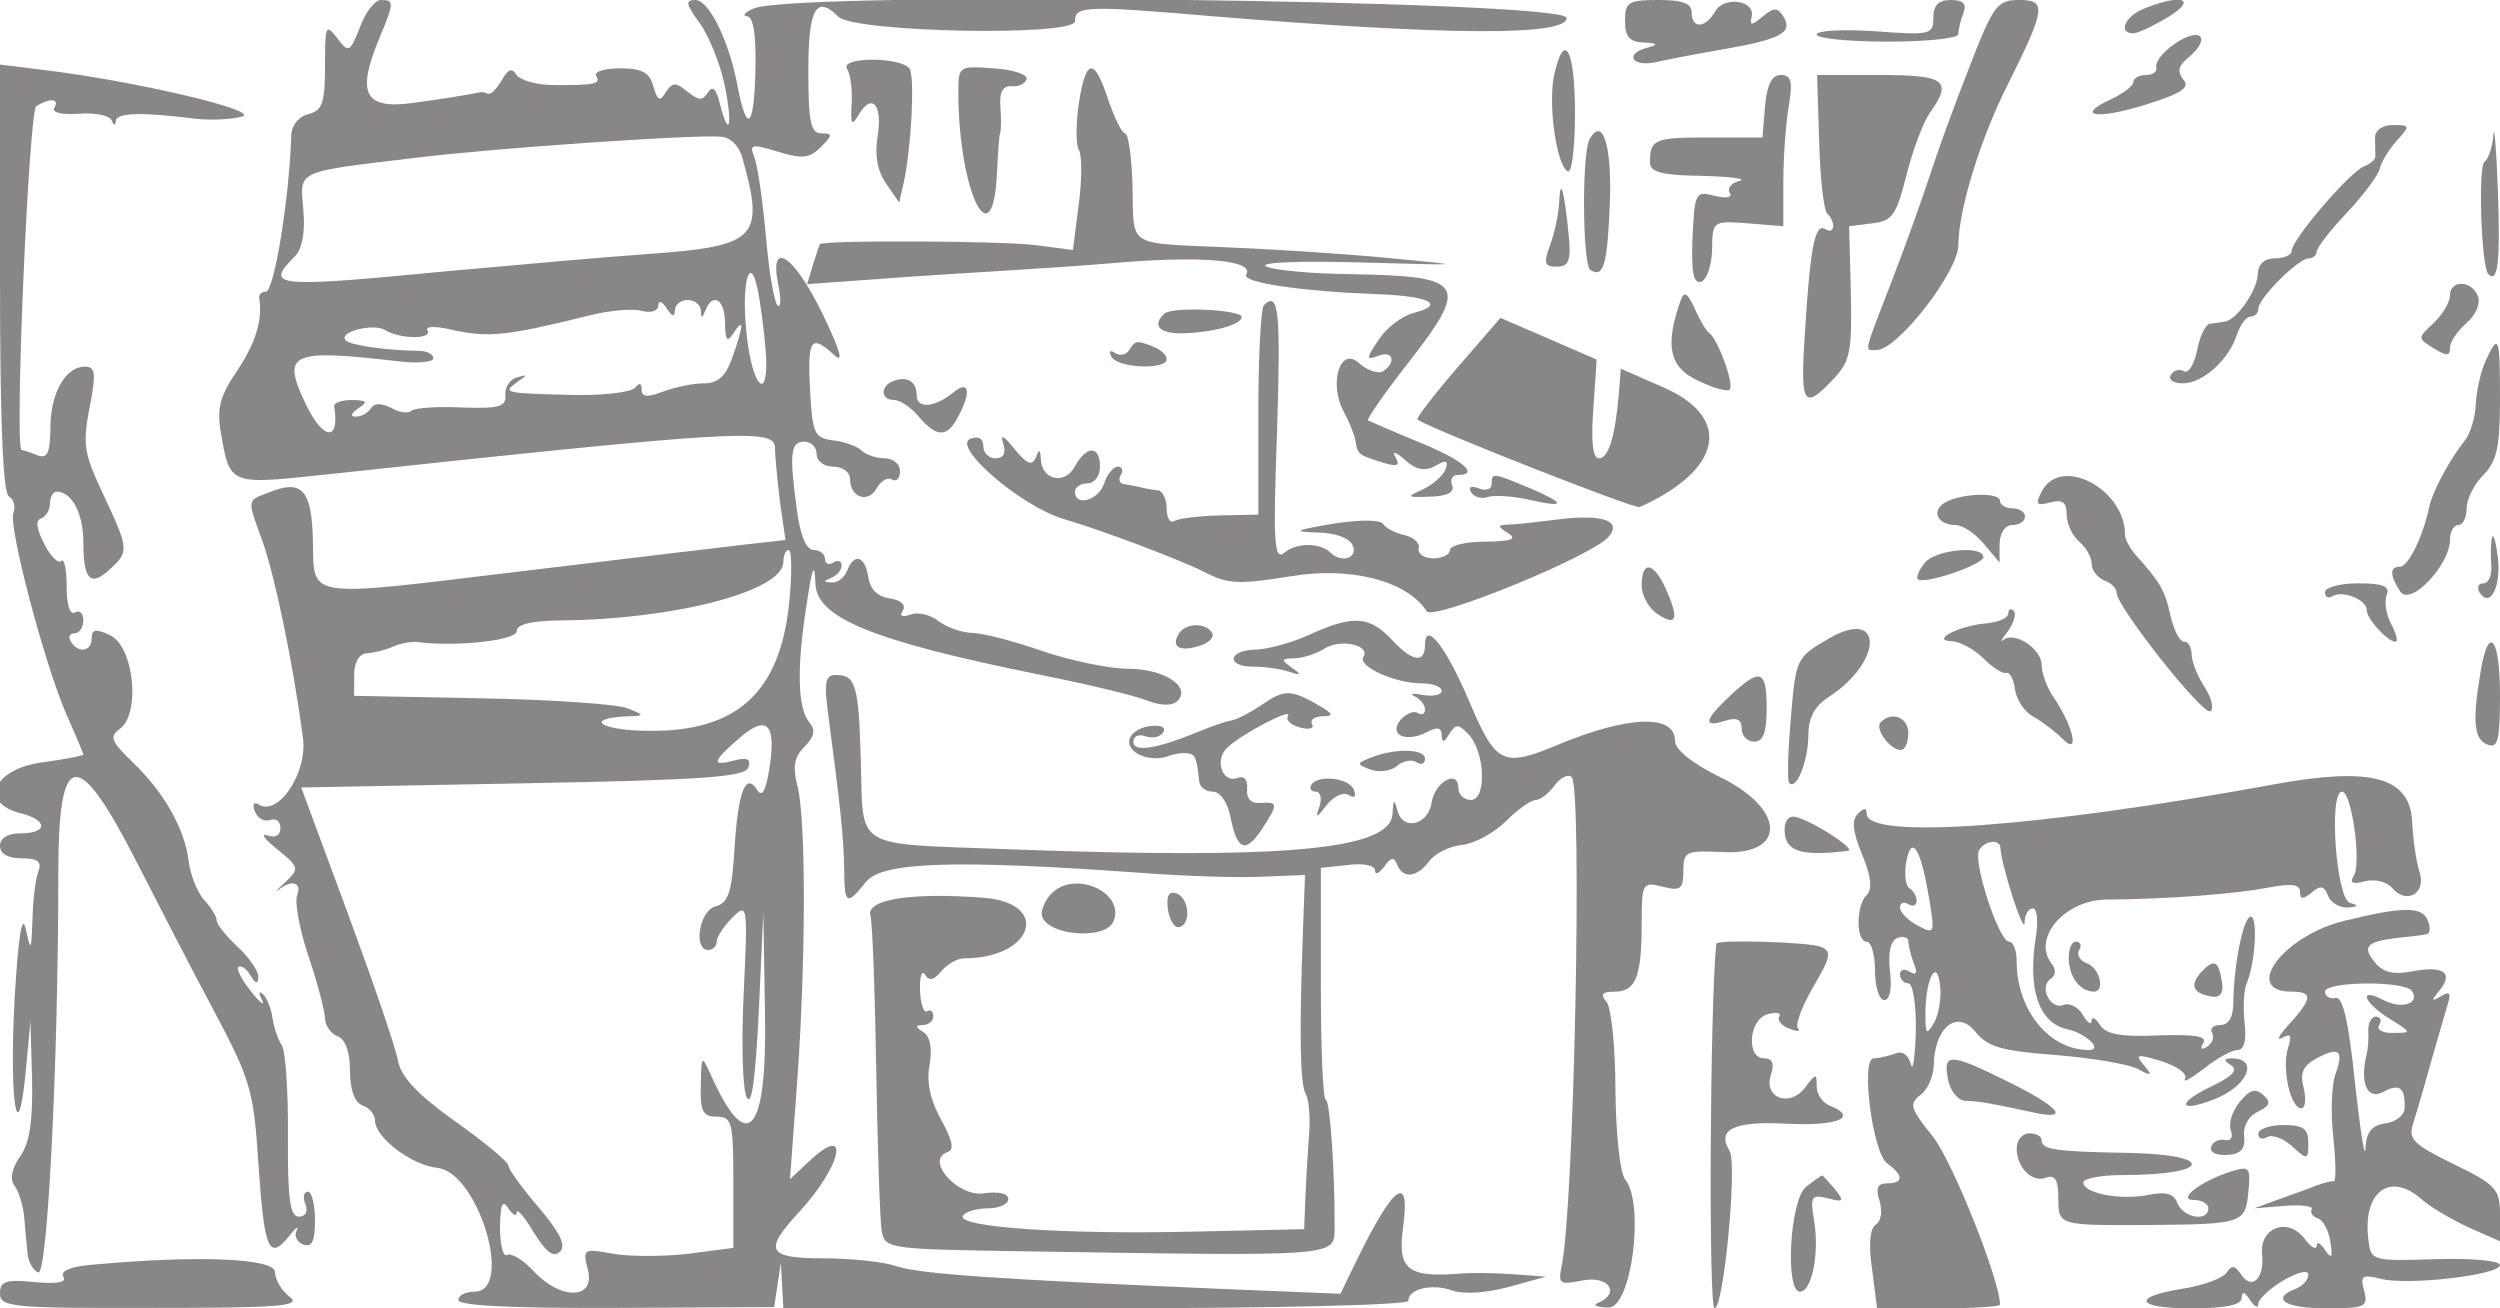  <svg  version="1.0" xmlns="http://www.w3.org/2000/svg"  width="300pt" height="157pt" viewBox="0 0 300 157"  preserveAspectRatio="xMidYMid meet">  <g transform="translate(0,157) scale(0.05,-0.05)" fill="#888686" stroke="none"> <path d="M864 3075 c-25 -62 -27 -63 -55 -26 -27 35 -29 30 -29 -67 0 -89 -6 -107 -40 -116 -24 -6 -41 -28 -41 -53 -5 -151 -41 -373 -61 -373 -10 0 -17 -7 -16 -15 9 -53 -9 -109 -53 -175 -41 -60 -49 -90 -39 -148 21 -125 22 -125 232 -103 1013 109 1098 114 1098 66 0 -21 6 -80 12 -130 l13 -91 -98 -11 c-53 -6 -302 -36 -552 -66 -505 -61 -481 -64 -484 72 -2 122 -25 150 -98 122 -63 -24 -61 -14 -22 -123 29 -83 72 -287 96 -468 12 -84 -59 -190 -106 -161 -12 8 -16 1 -9 -17 6 -16 23 -25 36 -20 14 5 25 -3 25 -19 0 -18 -12 -25 -31 -18 -18 6 -7 -9 23 -33 53 -43 54 -47 20 -79 -20 -18 -27 -26 -16 -18 32 25 56 17 44 -14 -6 -17 6 -82 27 -145 22 -64 39 -131 40 -149 0 -18 14 -38 30 -44 19 -7 30 -38 30 -83 0 -45 11 -76 30 -83 17 -6 30 -22 30 -36 0 -41 87 -107 150 -114 98 -11 184 -297 89 -297 -22 0 -39 -9 -39 -20 0 -14 133 -20 379 -19 l379 2 8 53 8 54 3 -55 3 -55 750 0 c427 0 750 8 750 18 0 29 57 42 105 25 27 -10 82 -6 135 8 l90 25 -80 6 c-44 3 -102 4 -130 1 -121 -9 -146 11 -133 108 19 136 -21 109 -112 -78 l-38 -78 -294 12 c-530 23 -712 35 -771 54 -32 11 -111 19 -175 19 -135 0 -145 18 -61 109 104 112 127 218 28 126 l-48 -45 17 230 c21 289 22 631 1 713 -12 47 -8 70 17 95 24 25 27 40 11 59 -28 34 -30 132 -6 283 14 92 19 103 21 49 3 -82 137 -137 537 -218 111 -22 228 -50 258 -62 35 -13 61 -14 74 -1 34 34 -33 77 -118 77 -45 0 -137 19 -205 42 -68 24 -143 43 -168 44 -25 0 -62 13 -82 28 -20 16 -51 23 -68 16 -20 -7 -27 -4 -18 10 8 13 -5 25 -32 29 -29 4 -47 22 -51 51 -8 51 -34 59 -51 15 -7 -17 -23 -29 -37 -28 -20 1 -21 3 -1 11 14 6 25 19 25 30 0 11 -9 14 -20 7 -11 -7 -20 -3 -20 9 0 11 -12 21 -27 21 -18 0 -32 34 -40 93 -19 138 -16 167 17 167 17 0 30 -13 30 -30 0 -17 18 -30 40 -30 22 0 40 -13 40 -29 0 -45 43 -60 64 -23 10 18 27 28 37 21 11 -6 19 3 19 20 0 17 -16 31 -36 31 -20 0 -45 8 -55 18 -10 10 -41 22 -69 25 -46 6 -50 16 -56 122 -6 122 2 134 58 83 24 -22 15 10 -28 99 -69 142 -129 181 -106 69 7 -34 6 -57 -2 -49 -8 8 -21 84 -28 169 -8 85 -20 169 -28 188 -12 30 -6 31 57 12 58 -18 76 -16 103 11 29 29 29 33 1 33 -25 0 -31 27 -31 150 0 150 19 183 72 130 38 -38 568 -48 568 -11 0 37 25 38 330 12 566 -46 850 -48 850 -4 0 43 -1851 65 -1950 23 -22 -9 -30 -18 -17 -19 15 -1 22 -44 20 -129 -3 -138 -20 -155 -42 -43 -20 111 -69 211 -102 211 -25 0 -23 -10 10 -55 22 -30 48 -95 59 -144 21 -97 13 -141 -10 -51 -9 37 -18 46 -29 28 -13 -20 -22 -20 -49 2 -28 23 -36 23 -52 -1 -14 -24 -20 -21 -30 14 -9 33 -27 43 -80 43 -37 0 -63 -8 -57 -18 12 -20 -5 -23 -109 -22 -37 1 -74 12 -83 25 -10 17 -20 13 -35 -14 -12 -20 -26 -35 -33 -32 -6 3 -13 4 -16 4 -11 -3 -108 -19 -164 -26 -116 -16 -136 22 -81 154 36 87 37 93 4 93 -14 0 -37 -29 -50 -65z m918 -315 c54 -193 35 -211 -232 -230 -99 -7 -314 -26 -478 -41 -415 -40 -438 -38 -364 36 17 17 25 58 20 111 -8 97 -22 90 267 125 186 23 661 56 734 51 24 -1 45 -22 53 -52z m57 -485 c2 -99 -33 -58 -46 53 -17 140 10 221 30 92 8 -49 15 -115 16 -145z m-219 120 c0 14 14 25 30 25 17 0 31 -11 32 -25 1 -20 3 -20 11 0 18 45 47 26 47 -30 1 -43 5 -48 20 -25 26 40 25 20 -2 -57 -16 -46 -34 -63 -69 -63 -25 0 -69 -9 -98 -20 -37 -14 -51 -13 -51 5 0 16 -6 17 -15 5 -8 -11 -73 -19 -145 -18 -169 4 -175 5 -140 30 27 19 27 20 0 12 -16 -4 -29 -24 -27 -42 2 -28 -14 -33 -105 -30 -59 3 -114 -1 -121 -8 -7 -7 -29 -4 -48 7 -24 12 -41 12 -49 -1 -7 -11 -23 -20 -36 -20 -14 0 -12 8 6 20 24 16 21 19 -15 20 -25 0 -44 -7 -43 -15 14 -85 -26 -83 -68 5 -59 123 -38 133 221 103 47 -6 85 -2 85 7 0 10 -16 18 -35 18 -77 1 -163 13 -175 25 -20 20 66 42 94 25 34 -22 115 -23 102 -1 -6 10 18 11 56 2 91 -20 131 -16 333 34 47 12 103 17 125 11 23 -6 40 0 40 13 0 13 9 10 20 -7 13 -20 19 -22 20 -5z m275 -692 c-20 -223 -124 -320 -340 -317 -118 1 -155 31 -45 35 37 1 37 3 -4 19 -24 10 -182 21 -350 24 l-306 6 0 50 c0 30 12 51 30 52 17 1 45 8 63 16 18 8 45 13 60 11 90 -12 237 4 237 26 0 17 35 25 105 26 272 2 535 70 535 140 0 16 6 29 13 29 7 0 8 -53 2 -117z m-49 -411 c-8 -49 -17 -66 -28 -49 -28 45 -46 0 -55 -136 -6 -108 -15 -134 -45 -142 -40 -10 -55 -105 -18 -105 11 0 20 9 20 20 0 11 17 37 37 57 37 37 38 33 28 -178 -6 -119 -3 -232 7 -252 12 -25 21 43 29 203 l11 240 4 -243 c5 -288 -42 -342 -129 -149 -23 51 -24 51 -25 -23 -2 -62 5 -75 38 -75 37 0 40 -13 40 -158 l0 -157 -108 -14 c-60 -7 -141 -7 -181 0 -71 13 -73 12 -60 -39 18 -71 -65 -73 -130 -3 -26 28 -55 45 -64 39 -9 -6 -17 24 -17 66 1 56 6 68 20 46 11 -16 20 -21 20 -10 0 11 19 -10 41 -48 30 -48 48 -61 63 -46 15 15 0 46 -51 106 -40 47 -73 92 -73 101 0 8 -57 56 -128 106 -91 65 -130 107 -137 146 -5 30 -60 190 -121 355 l-111 300 532 10 c432 8 533 15 541 38 7 20 -3 25 -33 17 -57 -15 -54 -3 12 54 67 58 89 33 71 -77z"/> <path d="M3900 3090 c0 -38 11 -51 45 -52 34 -2 36 -5 10 -12 -58 -15 -39 -48 20 -35 30 7 104 21 163 31 136 24 165 40 143 77 -15 24 -23 24 -51 1 -27 -22 -31 -22 -26 0 9 40 -67 50 -88 12 -23 -40 -56 -42 -56 -2 0 22 -22 30 -80 30 -72 0 -80 -5 -80 -50z"/> <path d="M4640 3097 c0 -40 -7 -42 -140 -32 -77 5 -140 2 -140 -8 0 -9 77 -17 170 -17 94 0 170 8 170 18 0 10 5 33 12 50 9 23 0 32 -30 32 -30 0 -42 -13 -42 -43z"/> <path d="M4725 2975 c-36 -91 -77 -205 -93 -255 -16 -49 -56 -162 -90 -250 -72 -186 -68 -170 -38 -170 50 0 195 187 196 251 0 84 53 257 120 389 90 180 92 200 26 200 -53 0 -62 -12 -121 -165z"/> <path d="M5145 3119 c-45 -18 -63 -59 -25 -59 10 0 49 18 85 40 70 43 31 56 -60 19z"/> <path d="M5210 3028 c-22 -17 -38 -39 -35 -49 3 -11 -8 -19 -25 -19 -16 0 -30 -8 -30 -17 0 -9 -24 -27 -53 -41 -90 -41 -34 -50 83 -13 86 27 107 41 90 60 -15 19 -12 33 10 51 64 53 27 80 -40 28z"/> <path d="M3730 2960 c-15 -70 5 -214 32 -231 10 -7 18 54 18 140 0 153 -26 200 -50 91z"/> <path d="M2033 2975 c8 -13 13 -51 11 -84 -3 -51 0 -55 17 -26 32 54 58 23 45 -54 -7 -44 0 -83 21 -112 l31 -45 11 48 c18 82 27 252 14 273 -20 29 -168 29 -150 0z"/> <path d="M0 2474 c0 -341 7 -516 21 -525 12 -7 17 -25 11 -40 -12 -33 75 -364 128 -485 22 -49 40 -92 40 -95 0 -3 -45 -11 -100 -19 -117 -16 -150 -97 -50 -122 65 -16 65 -48 0 -48 -31 0 -50 -11 -50 -30 0 -19 19 -30 52 -30 39 0 49 -8 40 -32 -7 -17 -13 -69 -14 -115 -3 -77 -4 -78 -16 -23 -9 40 -18 -16 -27 -167 -13 -243 7 -376 27 -173 l11 120 4 -141 c2 -100 -6 -153 -29 -185 -20 -29 -25 -54 -13 -70 10 -13 20 -46 23 -74 2 -27 6 -67 8 -88 2 -21 14 -42 26 -46 22 -7 48 506 48 959 0 298 45 305 186 30 52 -102 136 -265 188 -362 87 -164 95 -191 106 -364 14 -207 25 -235 72 -178 17 22 26 29 20 16 -7 -13 1 -28 16 -34 21 -7 28 8 28 58 0 38 -8 69 -17 69 -10 0 -13 -13 -6 -30 7 -18 0 -30 -16 -30 -21 0 -27 44 -26 195 1 107 -6 205 -15 217 -8 11 -18 40 -22 64 -3 24 -14 50 -23 58 -10 9 -11 3 -2 -14 8 -16 -4 -8 -26 20 -22 27 -36 54 -31 59 6 5 19 -3 29 -20 13 -21 18 -22 19 -3 0 14 -23 47 -50 72 -28 26 -50 54 -50 63 0 9 -13 31 -30 49 -16 18 -33 59 -37 92 -9 77 -58 165 -133 237 -54 52 -58 63 -32 82 50 37 33 197 -23 224 -35 17 -45 15 -45 -7 0 -32 -32 -37 -50 -8 -7 11 -3 20 9 20 11 0 21 14 21 31 0 17 -9 26 -20 19 -12 -7 -20 18 -20 62 0 41 -6 69 -13 62 -7 -8 -26 11 -41 41 -19 36 -21 57 -7 61 11 4 21 20 21 36 0 15 7 28 16 28 36 0 64 -52 64 -121 0 -91 17 -108 63 -66 47 43 47 48 -15 180 -47 99 -50 121 -33 209 16 82 14 98 -11 98 -47 0 -83 -63 -83 -147 -1 -62 -7 -75 -33 -65 -17 7 -33 12 -36 12 -18 0 17 812 35 825 33 21 57 18 43 -4 -6 -11 18 -17 59 -14 39 3 74 -4 79 -16 5 -13 9 -13 10 -1 2 20 63 21 192 5 33 -4 83 -2 110 5 52 13 -252 85 -475 112 l-105 13 0 -511z"/> <path d="M2300 2916 c1 -239 84 -405 93 -186 2 44 5 85 7 90 3 6 3 34 1 63 -3 36 6 52 27 50 16 -2 32 6 36 17 3 11 -32 23 -79 26 -84 6 -85 6 -85 -60z"/> <path d="M2589 2891 c-7 -48 -7 -98 0 -110 8 -12 8 -71 0 -131 l-14 -110 -92 12 c-83 10 -507 12 -515 2 -2 -2 -9 -25 -17 -50 l-14 -46 166 12 c92 7 221 15 287 19 66 4 207 13 312 22 193 15 309 3 289 -30 -12 -19 131 -40 312 -47 127 -4 168 -25 90 -45 -28 -7 -66 -36 -84 -64 -31 -46 -31 -50 -1 -39 35 14 44 -16 11 -37 -12 -7 -38 2 -58 20 -45 41 -73 -51 -35 -119 12 -22 24 -52 27 -67 5 -34 7 -35 65 -53 36 -11 43 -8 31 13 -9 15 1 13 23 -7 27 -24 48 -28 73 -14 26 15 32 13 24 -9 -6 -15 -31 -37 -55 -48 -40 -18 -38 -19 18 -17 41 1 60 11 53 27 -5 14 1 25 13 25 55 0 12 37 -93 79 -63 26 -118 50 -122 52 -3 3 38 63 92 132 154 197 143 214 -132 219 -98 1 -191 10 -205 19 -15 10 90 13 232 9 246 -7 250 -7 80 9 -99 10 -277 22 -396 27 -256 12 -232 -4 -236 150 -2 68 -10 124 -18 124 -7 0 -25 36 -40 80 -34 104 -54 101 -71 -9z"/> <path d="M4236 2885 l-6 -75 -130 0 c-130 0 -140 -4 -140 -60 0 -23 28 -31 125 -32 69 -2 109 -7 90 -12 -20 -5 -30 -18 -24 -28 8 -12 -7 -15 -36 -8 -46 12 -48 8 -53 -101 -3 -83 2 -111 21 -105 14 5 25 40 26 77 1 69 1 69 86 63 l85 -7 0 107 c0 58 6 140 13 181 10 60 6 75 -19 75 -22 0 -33 -23 -38 -75z"/> <path d="M4366 2801 c2 -87 11 -165 19 -173 22 -22 18 -52 -4 -38 -25 15 -36 -39 -49 -245 -12 -178 -4 -191 67 -116 42 44 46 67 43 209 l-4 159 55 7 c48 5 58 19 82 114 15 60 40 127 56 150 56 79 39 92 -121 92 l-149 0 5 -159z"/> <path d="M5984 2816 c-2 -29 -12 -58 -21 -64 -16 -10 -8 -253 9 -270 23 -23 29 30 23 200 -4 104 -9 164 -11 134z"/> <path d="M5700 2810 c0 -16 1 -36 1 -44 1 -8 -11 -19 -27 -25 -34 -13 -174 -176 -174 -203 0 -10 -18 -18 -40 -18 -25 0 -40 -14 -41 -35 0 -40 -51 -114 -80 -117 -10 -2 -27 -4 -36 -5 -10 -2 -24 -31 -30 -64 -7 -34 -21 -56 -31 -50 -11 6 -25 3 -32 -9 -7 -11 6 -20 29 -20 48 0 111 57 130 118 8 23 22 42 32 42 11 0 19 9 19 19 0 25 96 121 121 121 10 0 19 7 19 16 0 9 33 52 74 95 40 43 76 91 78 106 3 14 21 44 40 65 33 36 32 38 -9 38 -25 0 -43 -13 -43 -30z"/> <path d="M3815 2806 c-19 -33 -17 -303 2 -314 32 -20 41 12 47 168 4 133 -18 201 -49 146z"/> <path d="M3742 2656 c-1 -29 -11 -76 -22 -105 -16 -43 -13 -51 16 -51 29 0 35 14 29 75 -11 109 -20 143 -23 81z"/> <path d="M5880 2431 c0 -16 -18 -46 -39 -66 -39 -36 -39 -37 0 -61 31 -19 39 -19 39 1 0 15 18 41 40 60 22 19 34 47 27 64 -15 39 -67 40 -67 2z"/> <path d="M4034 2420 c-39 -109 -28 -161 40 -193 37 -18 72 -28 77 -22 12 11 -27 119 -48 135 -8 5 -24 33 -36 60 -17 37 -25 42 -33 20z"/> <path d="M3033 2407 c-7 -8 -13 -124 -13 -258 l0 -244 -91 -2 c-50 -1 -99 -7 -110 -13 -10 -7 -19 6 -19 29 0 22 -9 42 -20 44 -11 1 -29 4 -40 7 -11 3 -30 6 -41 8 -12 1 -16 11 -9 22 7 11 3 20 -7 20 -11 0 -26 -18 -33 -40 -13 -41 -70 -57 -70 -20 0 11 14 20 30 20 17 0 30 18 30 40 0 51 -32 52 -60 1 -24 -45 -79 -34 -82 16 -1 25 -4 26 -12 5 -9 -21 -21 -16 -51 20 -26 33 -35 37 -27 13 7 -23 0 -35 -19 -35 -16 0 -29 13 -29 29 0 19 -12 25 -31 18 -46 -18 120 -161 222 -192 99 -29 285 -100 342 -129 54 -28 82 -29 205 -9 144 24 279 -11 326 -84 15 -24 399 133 437 179 33 39 -17 55 -125 41 -48 -6 -99 -12 -116 -12 -27 -1 -27 -4 0 -21 22 -14 7 -19 -55 -20 -47 0 -85 -9 -85 -20 0 -11 -18 -20 -40 -20 -22 0 -38 11 -35 24 3 13 -13 27 -35 32 -22 5 -45 17 -51 27 -7 10 -56 10 -120 0 -93 -16 -99 -19 -36 -21 44 -1 77 -14 84 -32 12 -30 -28 -42 -54 -16 -25 24 -81 24 -110 0 -25 -21 -28 19 -18 291 9 291 4 338 -32 302z"/> <path d="M2794 2387 c-29 -28 -12 -47 41 -47 70 1 145 20 145 39 0 18 -168 26 -186 8z"/> <path d="M3498 2258 c-57 -66 -100 -122 -96 -125 33 -23 521 -215 533 -210 197 88 224 213 60 286 l-105 46 -5 -62 c-9 -104 -25 -153 -48 -153 -14 0 -19 40 -13 118 l8 119 -115 50 -116 50 -103 -119z"/> <path d="M2710 2300 c-7 -12 -23 -15 -34 -7 -13 8 -16 4 -8 -10 17 -27 132 -31 132 -5 0 10 -14 23 -32 30 -41 16 -43 15 -58 -8z"/> <path d="M5966 2275 c-12 -25 -22 -71 -24 -103 -1 -33 -13 -73 -27 -90 -38 -48 -77 -122 -85 -159 -14 -69 -50 -143 -70 -143 -25 0 -25 -21 1 -60 24 -36 119 64 119 125 0 19 9 35 20 35 11 0 20 18 20 40 0 22 18 58 40 80 32 32 40 67 40 180 0 153 -3 162 -34 95z"/> <path d="M2145 2226 c-33 -12 -32 -46 1 -46 14 0 41 -18 59 -40 43 -50 68 -51 94 -1 33 60 27 91 -11 59 -44 -36 -88 -40 -88 -7 0 33 -22 47 -55 35z"/> <path d="M3580 1978 c0 -12 -14 -17 -31 -10 -19 7 -26 3 -18 -10 7 -11 25 -16 39 -11 14 5 58 3 98 -6 92 -21 92 -10 0 29 -87 36 -88 36 -88 8z"/> <path d="M4901 1962 c-17 -32 -14 -37 19 -28 30 8 40 1 40 -29 0 -22 14 -51 30 -65 17 -14 30 -38 30 -53 0 -16 14 -33 30 -40 17 -6 30 -19 30 -30 0 -33 207 -295 225 -284 9 6 3 32 -14 58 -17 26 -31 61 -31 78 0 17 -8 31 -18 31 -11 0 -25 28 -33 63 -13 60 -24 79 -84 146 -14 16 -25 37 -25 48 0 109 -153 190 -199 105z"/> <path d="M4668 1934 c-34 -20 -18 -54 25 -54 17 0 47 -20 68 -45 l38 -45 0 45 c1 26 13 45 31 45 17 0 30 9 30 20 0 11 -13 20 -30 20 -16 0 -30 8 -30 18 0 21 -91 19 -132 -4z"/> <path d="M5981 1850 c-3 -11 -4 -40 -2 -65 2 -25 -6 -45 -19 -45 -12 0 -16 -10 -9 -22 25 -39 52 14 44 84 -5 38 -11 59 -14 48z"/> <path d="M4620 1790 c-14 -17 -22 -35 -17 -40 14 -14 157 35 157 53 0 29 -114 18 -140 -13z"/> <path d="M3940 1735 c0 -25 18 -57 40 -70 45 -29 50 -10 17 64 -29 63 -57 66 -57 6z"/> <path d="M5580 1719 c0 -12 8 -16 18 -10 24 15 82 -8 82 -33 0 -21 50 -76 69 -76 7 0 2 19 -10 42 -12 22 -17 54 -11 70 8 21 -8 28 -69 28 -43 0 -79 -10 -79 -21z"/> <path d="M4820 1668 c0 -11 -23 -21 -52 -24 -66 -5 -137 -42 -83 -43 19 -1 53 -19 75 -41 22 -22 47 -38 55 -35 8 3 18 -15 21 -40 4 -25 23 -54 44 -65 20 -11 52 -35 71 -54 42 -42 24 34 -24 103 -15 22 -27 56 -27 75 0 39 -66 82 -92 60 -9 -8 -4 2 11 21 14 20 21 42 14 49 -7 7 -13 4 -13 -6z"/> <path d="M3150 1620 c-44 -21 -105 -38 -135 -39 -68 -1 -74 -41 -7 -41 27 0 65 -5 85 -12 31 -10 32 -8 7 10 -26 18 -25 21 5 22 20 0 52 10 73 23 39 25 112 9 94 -20 -14 -22 76 -63 139 -63 27 0 49 -8 49 -18 0 -10 -20 -14 -45 -10 -25 5 -34 3 -20 -3 14 -7 25 -21 25 -32 0 -11 -8 -14 -18 -8 -9 6 -28 -2 -41 -17 -29 -36 13 -55 64 -29 24 13 35 11 35 -7 1 -19 5 -19 18 2 16 25 22 25 46 0 40 -41 45 -158 6 -158 -16 0 -30 13 -30 29 0 46 -57 14 -64 -35 -8 -54 -69 -69 -82 -20 -8 30 -10 28 -12 -7 -4 -87 -256 -110 -927 -85 -370 14 -343 -3 -349 210 -5 184 -12 208 -60 208 -26 0 -29 -17 -17 -105 27 -204 36 -286 37 -360 1 -87 5 -90 53 -31 39 48 217 53 661 21 105 -8 235 -12 291 -9 l101 4 -5 -135 c-9 -246 -7 -369 7 -391 7 -13 11 -54 8 -93 -3 -39 -7 -107 -9 -151 l-3 -80 -270 -6 c-306 -7 -566 11 -549 38 6 10 33 18 60 18 27 0 49 10 49 22 0 14 -24 19 -59 14 -63 -9 -142 80 -87 99 17 5 12 28 -15 77 -26 47 -36 90 -28 132 7 40 1 69 -15 79 -20 13 -20 16 -1 17 14 0 25 10 25 21 0 12 -7 17 -15 12 -8 -5 -16 18 -17 51 -1 32 4 49 12 37 9 -16 21 -14 39 8 14 17 39 31 55 31 164 0 209 131 50 145 -174 14 -287 -3 -275 -43 5 -17 11 -185 14 -372 3 -187 9 -360 13 -384 8 -43 16 -44 331 -49 770 -12 755 -14 756 56 1 129 -11 307 -21 307 -7 0 -12 125 -12 278 l0 279 65 7 c37 5 65 -1 65 -13 0 -12 10 -7 22 9 16 23 24 24 31 5 14 -35 48 -31 77 8 13 18 48 36 78 39 30 3 78 29 106 57 28 28 60 51 72 51 11 0 31 16 45 35 14 19 33 28 41 20 26 -27 6 -1031 -24 -1173 -9 -44 -5 -46 51 -35 62 12 91 -31 36 -54 -14 -5 -2 -11 25 -11 56 -2 88 250 40 308 -12 15 -22 109 -23 213 0 103 -10 198 -21 212 -16 19 -11 25 19 25 51 0 65 36 65 164 0 97 2 100 50 88 43 -11 50 -6 50 37 0 48 6 50 95 46 154 -8 150 104 -7 180 -67 33 -108 66 -108 87 0 65 -113 61 -285 -11 -127 -53 -145 -44 -206 99 -57 136 -109 203 -109 142 0 -45 -31 -40 -79 12 -53 57 -93 60 -191 16z"/> <path d="M4390 1608 c-79 -46 -80 -47 -92 -192 -7 -80 -9 -150 -4 -155 17 -19 45 51 46 112 0 44 14 72 50 95 130 85 130 215 0 140z"/> <path d="M2829 1619 c-19 -32 2 -44 50 -29 23 7 36 21 30 31 -15 26 -64 24 -80 -2z"/> <path d="M5953 1525 c-20 -118 -15 -160 17 -172 25 -10 30 11 30 118 0 141 -28 173 -47 54z"/> <path d="M4153 1471 c-63 -59 -67 -78 -13 -61 28 9 40 4 40 -19 0 -17 14 -31 30 -31 22 0 30 22 30 80 0 93 -15 98 -87 31z"/> <path d="M3026 1447 c-24 -16 -55 -33 -70 -36 -14 -2 -51 -15 -82 -28 -100 -41 -154 -49 -154 -23 0 13 13 19 29 13 17 -6 36 -2 43 10 7 12 -6 18 -35 14 -26 -4 -47 -20 -47 -37 0 -31 55 -50 96 -34 13 5 33 8 44 6 19 -2 22 -10 28 -67 1 -14 16 -25 33 -25 17 0 35 -25 42 -60 16 -81 36 -89 75 -31 40 62 40 67 -3 64 -22 -2 -34 10 -32 33 2 23 -7 33 -23 27 -37 -14 -56 45 -24 73 36 34 158 97 145 76 -6 -10 7 -22 29 -28 22 -6 35 -2 29 8 -6 10 5 18 25 19 29 0 26 6 -14 29 -63 36 -79 35 -134 -3z"/> <path d="M4514 1407 c-16 -15 22 -67 48 -67 10 0 18 18 18 40 0 38 -39 54 -66 27z"/> <path d="M3291 1322 c-36 -14 -36 -16 -2 -29 20 -7 48 -4 63 8 14 13 36 17 47 10 12 -8 21 -4 21 8 0 24 -71 26 -129 3z"/> <path d="M3147 1256 c-5 -9 0 -16 11 -16 11 0 15 -16 9 -35 -11 -30 -8 -30 17 3 17 21 40 32 53 24 14 -9 19 -4 12 13 -11 28 -86 37 -102 11z"/> <path d="M5460 1258 c-567 -104 -980 -134 -980 -71 0 15 -6 15 -21 0 -16 -16 -12 -44 10 -98 22 -52 25 -83 11 -97 -26 -26 -26 -112 0 -112 11 0 20 -31 20 -70 0 -38 10 -70 22 -70 14 0 19 27 14 69 -5 45 1 73 18 80 14 5 26 2 26 -8 0 -10 6 -33 13 -53 10 -23 6 -30 -10 -20 -12 8 -23 5 -23 -7 0 -11 9 -21 20 -21 11 0 19 -50 18 -115 -2 -63 -7 -99 -12 -79 -6 23 -21 33 -39 25 -17 -6 -39 -11 -50 -11 -32 0 -3 -226 32 -252 40 -29 40 -48 0 -48 -23 0 -28 -12 -18 -42 7 -25 4 -49 -9 -57 -14 -9 -18 -47 -9 -107 l12 -94 148 0 c81 0 147 4 147 9 0 58 -114 344 -161 403 -54 67 -58 79 -30 100 17 12 31 44 32 70 1 91 55 136 99 83 30 -38 63 -47 193 -57 87 -7 175 -22 197 -33 34 -19 37 -17 15 9 -22 26 -17 27 43 9 38 -12 63 -31 56 -42 -6 -11 13 0 45 24 31 25 68 45 81 45 16 0 22 23 17 65 -4 36 -2 79 5 95 21 49 27 160 10 160 -18 0 -41 -116 -42 -205 0 -36 -11 -55 -31 -55 -17 0 -26 -8 -20 -19 6 -10 1 -25 -12 -33 -14 -9 -18 -6 -9 9 10 16 -21 21 -108 18 -90 -4 -126 3 -140 25 -11 17 -20 21 -20 10 -1 -11 -10 -5 -21 14 -11 19 -32 30 -47 24 -32 -12 -59 45 -30 63 12 8 13 22 2 36 -48 61 31 153 131 154 146 1 307 13 390 29 54 10 75 8 75 -10 0 -19 7 -19 28 -2 21 18 30 16 39 -7 6 -17 28 -30 47 -29 27 2 28 5 6 11 -33 9 -52 267 -19 267 23 0 47 -171 28 -202 -11 -17 -3 -21 27 -13 24 6 52 -1 65 -16 34 -41 83 -13 66 38 -8 24 -16 79 -18 123 -6 105 -99 130 -329 88z m-830 -275 c14 -84 13 -86 -28 -64 -23 12 -42 32 -42 43 0 11 9 15 20 8 11 -7 20 -3 20 8 0 11 -8 24 -17 30 -10 6 -13 35 -8 64 13 67 35 32 55 -89z m171 122 c2 -41 56 -210 58 -180 0 19 9 35 20 35 10 0 13 -31 7 -69 -20 -125 7 -206 75 -221 46 -10 87 -50 52 -50 -95 0 -173 96 -173 213 0 26 -8 47 -18 47 -25 0 -88 194 -72 220 14 23 50 27 51 5z m-159 -419 c-18 -31 -21 -29 -21 17 -1 84 27 142 35 73 4 -30 -3 -71 -14 -90z"/> <path d="M4284 1136 c6 -41 47 -51 151 -38 24 3 -102 82 -131 82 -16 0 -24 -18 -20 -44z"/> <path d="M2524 996 c-13 -13 -24 -35 -24 -48 0 -52 154 -68 173 -18 26 69 -93 122 -149 66z"/> <path d="M2803 957 c4 -26 16 -45 27 -42 30 7 24 70 -7 81 -18 6 -24 -6 -20 -39z"/> <path d="M5626 930 c-147 -36 -246 -170 -126 -170 51 0 50 -16 -5 -77 -25 -27 -33 -42 -18 -34 21 12 24 6 14 -25 -15 -48 6 -144 32 -144 10 0 12 22 6 48 -10 37 -2 54 31 72 54 29 66 19 45 -38 -9 -25 -12 -93 -5 -152 6 -59 7 -106 1 -105 -6 1 -24 -4 -41 -10 -16 -7 -57 -21 -90 -33 l-60 -22 74 6 c40 3 69 -1 64 -8 -4 -8 2 -18 15 -22 13 -5 26 -30 30 -57 6 -38 3 -42 -13 -19 -11 17 -20 21 -20 10 -1 -11 -14 -3 -29 17 -40 53 -109 27 -102 -38 6 -58 -25 -87 -51 -47 -14 21 -22 22 -34 4 -8 -13 -53 -30 -100 -38 -130 -20 -121 -48 15 -48 83 0 121 8 121 25 1 17 7 15 20 -5 11 -17 20 -21 20 -9 0 11 27 36 60 56 35 20 60 26 60 14 0 -12 -13 -27 -30 -34 -62 -24 -26 -47 72 -47 94 0 102 3 92 42 -10 36 -5 40 39 29 66 -17 287 9 287 33 0 10 -69 17 -155 14 -154 -5 -155 -4 -161 48 -14 112 51 162 125 98 22 -20 75 -51 116 -70 l75 -33 0 65 c0 60 -10 71 -111 120 -98 48 -110 60 -97 99 8 25 27 90 42 145 16 55 34 117 40 138 9 29 6 34 -16 21 -23 -14 -24 -11 -3 14 34 42 10 60 -65 46 -44 -9 -70 -3 -89 20 -33 39 -22 51 52 60 31 3 63 7 71 9 8 1 10 16 3 32 -13 35 -58 35 -201 0z m163 -169 c19 -30 -25 -44 -69 -21 -61 32 -48 -6 15 -45 53 -33 54 -34 9 -34 -26 -1 -41 8 -34 19 7 11 3 20 -8 20 -11 0 -19 -16 -18 -35 1 -19 -1 -44 -4 -55 -17 -68 1 -111 39 -91 40 22 54 11 52 -39 0 -16 -21 -33 -46 -36 -33 -5 -46 -21 -48 -60 -1 -30 -12 40 -25 156 -15 148 -29 209 -47 205 -14 -3 -25 4 -25 15 0 25 194 27 209 1z"/> <path d="M4119 875 c-15 -151 -19 -875 -4 -875 22 0 55 347 36 378 -32 52 11 72 139 65 122 -6 172 16 100 44 -16 7 -30 27 -30 46 0 32 -2 31 -27 -2 -36 -50 -101 -27 -83 29 9 27 4 40 -16 40 -44 0 -37 95 9 106 20 6 33 3 27 -6 -5 -9 6 -22 25 -29 18 -7 28 -7 20 1 -7 7 9 52 36 98 44 75 46 87 18 98 -30 11 -248 18 -250 7z"/> <path d="M4965 835 c3 -43 28 -74 60 -75 28 0 15 56 -16 68 -17 6 -26 21 -19 32 7 11 3 20 -8 20 -11 0 -18 -20 -17 -45z"/> <path d="M5283 807 c-29 -32 -20 -52 27 -59 18 -3 27 10 23 33 -8 54 -19 59 -50 26z"/> <path d="M4675 550 c5 -28 24 -51 42 -52 35 -1 62 -6 163 -28 92 -20 62 14 -67 77 -133 66 -150 66 -138 3z"/> <path d="M5355 583 c17 -11 3 -26 -47 -50 -84 -40 -81 -65 4 -32 83 31 112 100 42 99 -18 -1 -17 -5 1 -17z"/> <path d="M5375 495 c-18 -22 -27 -52 -21 -68 6 -17 0 -26 -14 -23 -14 3 -29 -4 -33 -16 -5 -13 11 -21 37 -20 34 2 45 14 42 45 -3 24 11 49 33 59 29 14 32 23 13 40 -19 17 -33 13 -57 -17z"/> <path d="M5420 419 c0 -12 10 -15 21 -8 12 7 39 -3 60 -22 37 -34 39 -33 39 8 0 34 -12 43 -60 43 -33 0 -60 -10 -60 -21z"/> <path d="M4840 384 c0 -47 38 -84 72 -70 20 7 28 -7 28 -49 0 -67 0 -66 220 -65 222 2 229 4 236 79 6 59 3 63 -40 50 -73 -23 -134 -69 -90 -69 18 0 34 -9 34 -20 0 -33 -60 -23 -74 12 -8 23 -28 29 -71 20 -67 -13 -155 4 -155 30 0 10 44 18 98 18 209 0 220 49 12 53 -177 3 -210 8 -210 30 0 10 -13 17 -30 17 -16 0 -30 -16 -30 -36z"/> <path d="M4335 292 c-39 -29 -52 -252 -15 -252 28 0 47 91 34 169 -10 60 -7 65 33 55 38 -10 40 -7 16 23 -16 18 -29 33 -30 32 -2 0 -19 -12 -38 -27z"/> <path d="M225 105 c-54 -4 -81 -15 -73 -29 9 -14 -15 -18 -69 -13 -69 7 -83 2 -83 -27 0 -33 28 -36 365 -35 308 0 360 4 330 27 -19 14 -35 41 -35 59 0 33 -183 41 -435 18z"/> </g> </svg> 